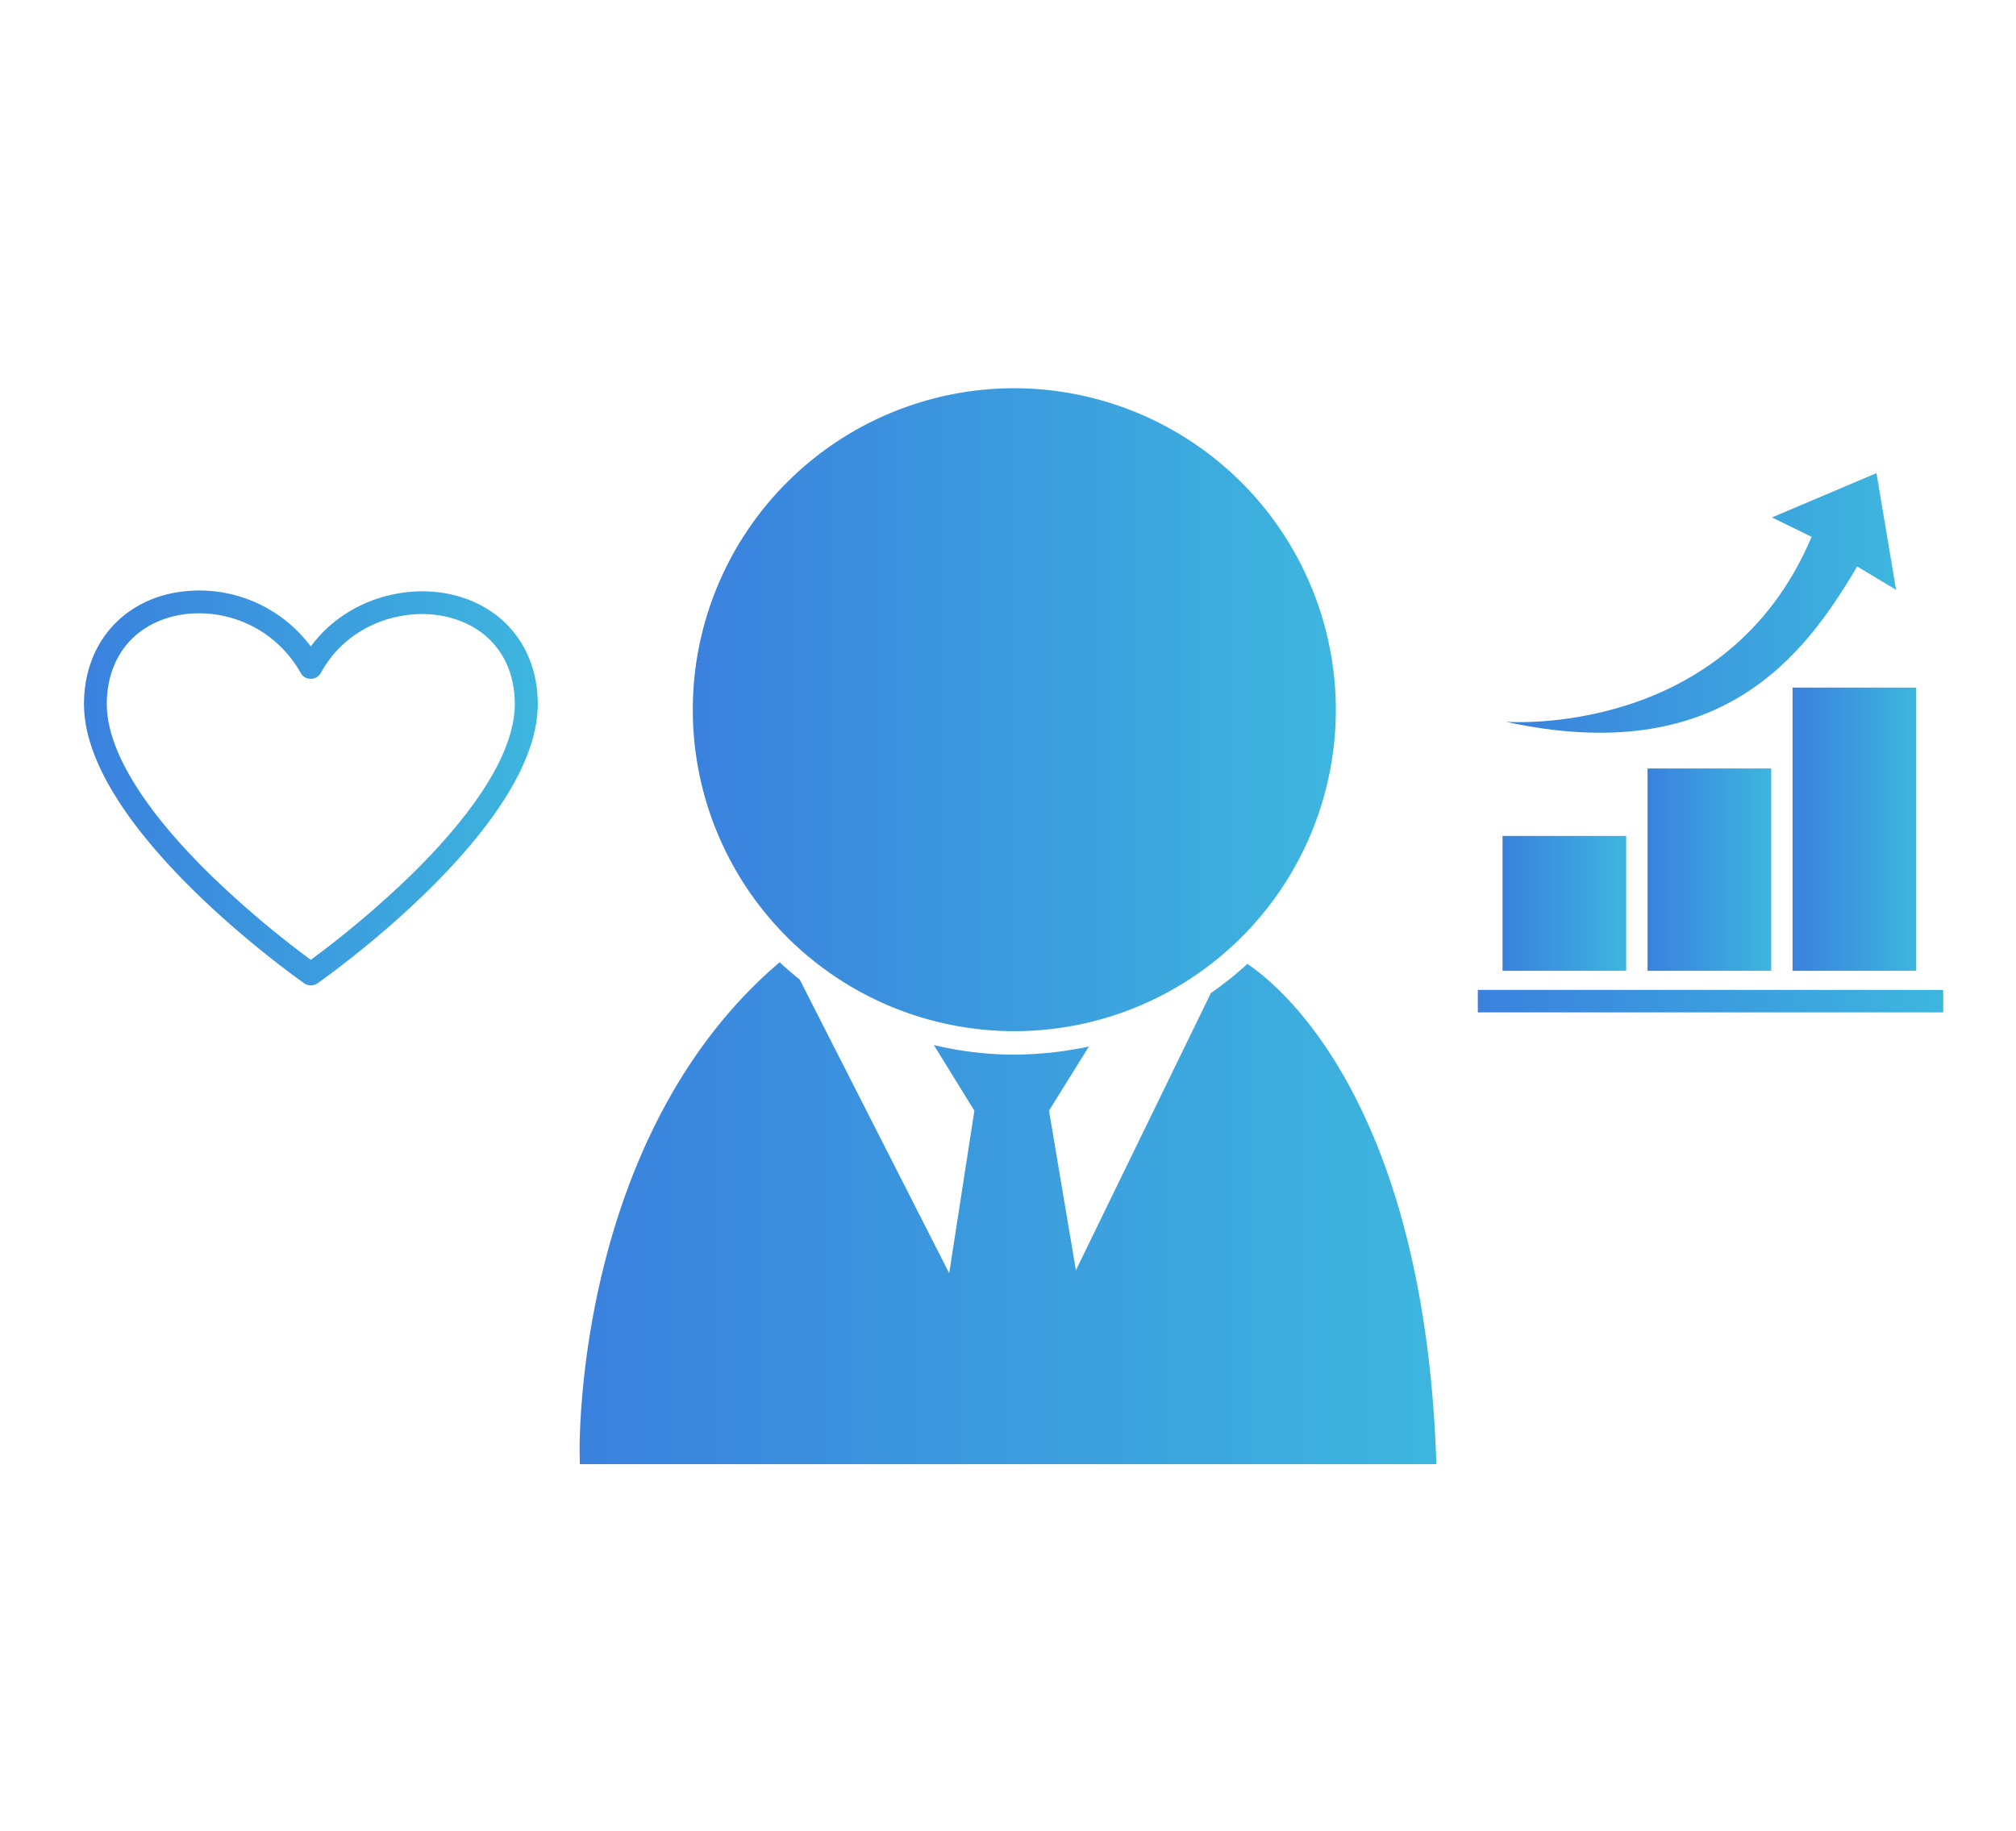 <svg id="crm" xmlns="http://www.w3.org/2000/svg" xmlns:xlink="http://www.w3.org/1999/xlink" viewBox="0 0 720 654">
  <defs>
    <linearGradient id="New_Gradient_Swatch_3" data-name="New Gradient Swatch 3" x1="206.99" y1="433.36" x2="513" y2="433.36" gradientUnits="userSpaceOnUse">
      <stop offset="0" stop-color="#3a81de"/>
      <stop offset="1" stop-color="#3db6de"/>
    </linearGradient>
    <linearGradient id="New_Gradient_Swatch_3-2" x1="247.43" y1="253.51" x2="477.09" y2="253.51" xlink:href="#New_Gradient_Swatch_3"/>
    <linearGradient id="New_Gradient_Swatch_3-3" x1="640.2" y1="296.19" x2="684.36" y2="296.19" xlink:href="#New_Gradient_Swatch_3"/>
    <linearGradient id="New_Gradient_Swatch_3-4" x1="588.41" y1="310.65" x2="632.57" y2="310.65" xlink:href="#New_Gradient_Swatch_3"/>
    <linearGradient id="New_Gradient_Swatch_3-5" x1="536.62" y1="322.69" x2="580.78" y2="322.69" xlink:href="#New_Gradient_Swatch_3"/>
    <linearGradient id="New_Gradient_Swatch_3-6" x1="537.77" y1="215.37" x2="677.2" y2="215.37" xlink:href="#New_Gradient_Swatch_3"/>
    <linearGradient id="New_Gradient_Swatch_3-7" x1="527.79" y1="357.62" x2="694" y2="357.62" xlink:href="#New_Gradient_Swatch_3"/>
    <linearGradient id="New_Gradient_Swatch_3-8" x1="30" y1="281.46" x2="192.06" y2="281.46" xlink:href="#New_Gradient_Swatch_3"/>
  </defs>
  <title>crm</title>
  <g class="client">
      <path d="M445.51,344.31c-1,.92-2,1.8-3.05,2.68s-2.1,1.78-3.19,2.66q-3.31,2.64-6.82,5.09l-48.2,99-9.61-57,14.26-22.92q-2.59.57-5.24,1a119.42,119.42,0,0,1-13.73,1.63c-2.53.16-5.09.27-7.68.27a123.2,123.2,0,0,1-28.73-3.42L348,396.76l-9,58.05-53.4-104.93c-2.45-1.95-4.84-4-7.15-6.15l-1,.85c-71.49,61.82-70.51,170-70.43,174.58l.07,3.84H513l-.15-4.06C507.77,393.94,457.78,352.61,445.51,344.31Z" style="fill: url(#New_Gradient_Swatch_3)"/>
      <path d="M362.25,138.68A114.83,114.83,0,1,0,477.09,253.51,115,115,0,0,0,362.25,138.68Z" style="fill: url(#New_Gradient_Swatch_3-2)"/>
  </g>
  <g class="success">
    <rect class="success-bar-1" x="640.2" y="245.61" width="44.17" height="101.17" style="fill: url(#New_Gradient_Swatch_3-3)"/>
    <rect class="success-bar-2" x="588.41" y="274.51" width="44.17" height="72.27" style="fill: url(#New_Gradient_Swatch_3-4)"/>
    <rect class="success-bar-3" x="536.62" y="298.6" width="44.16" height="48.18" style="fill: url(#New_Gradient_Swatch_3-5)"/>
    <path class="success-arrow" d="M632.84,184.83,647,191.76c-30.53,72.36-109.26,66.06-109.26,66.06,76.5,16.66,106.53-23.18,125.53-55.48l13.9,8.35-7-41.69Z" style="fill: url(#New_Gradient_Swatch_3-6)"/>
    <rect class="success-bar" x="527.79" y="353.6" width="166.21" height="8.03" style="fill: url(#New_Gradient_Swatch_3-7)"/>
  </g>
  <path class="client-love" d="M162.42,212.65c-16.56-4.27-38.54.87-51.43,18.28a49.59,49.59,0,0,0-51.83-18.51C41.17,217.23,30,232.2,30,251.5c0,44.12,75.47,97.51,78.68,99.76a4.09,4.09,0,0,0,4.69,0c3.22-2.25,78.69-55.64,78.69-99.76C192.06,232.24,180.7,217.35,162.42,212.65Zm-15.7,100A352.87,352.87,0,0,1,111,342.86a349.76,349.76,0,0,1-35.62-30.15c-24.36-23.79-37.23-45-37.23-61.21,0-15.66,8.63-27.31,23.09-31.17a37.74,37.74,0,0,1,9.8-1.25,41.62,41.62,0,0,1,36.41,21.4,4,4,0,0,0,3.58,2,4.09,4.09,0,0,0,3.55-2.11c10-18.18,30.62-23.74,45.78-19.84,14.71,3.79,23.49,15.35,23.49,30.93C183.88,267.73,171,288.87,146.72,312.64Z" style="fill: url(#New_Gradient_Swatch_3-8)"/>
</svg>
